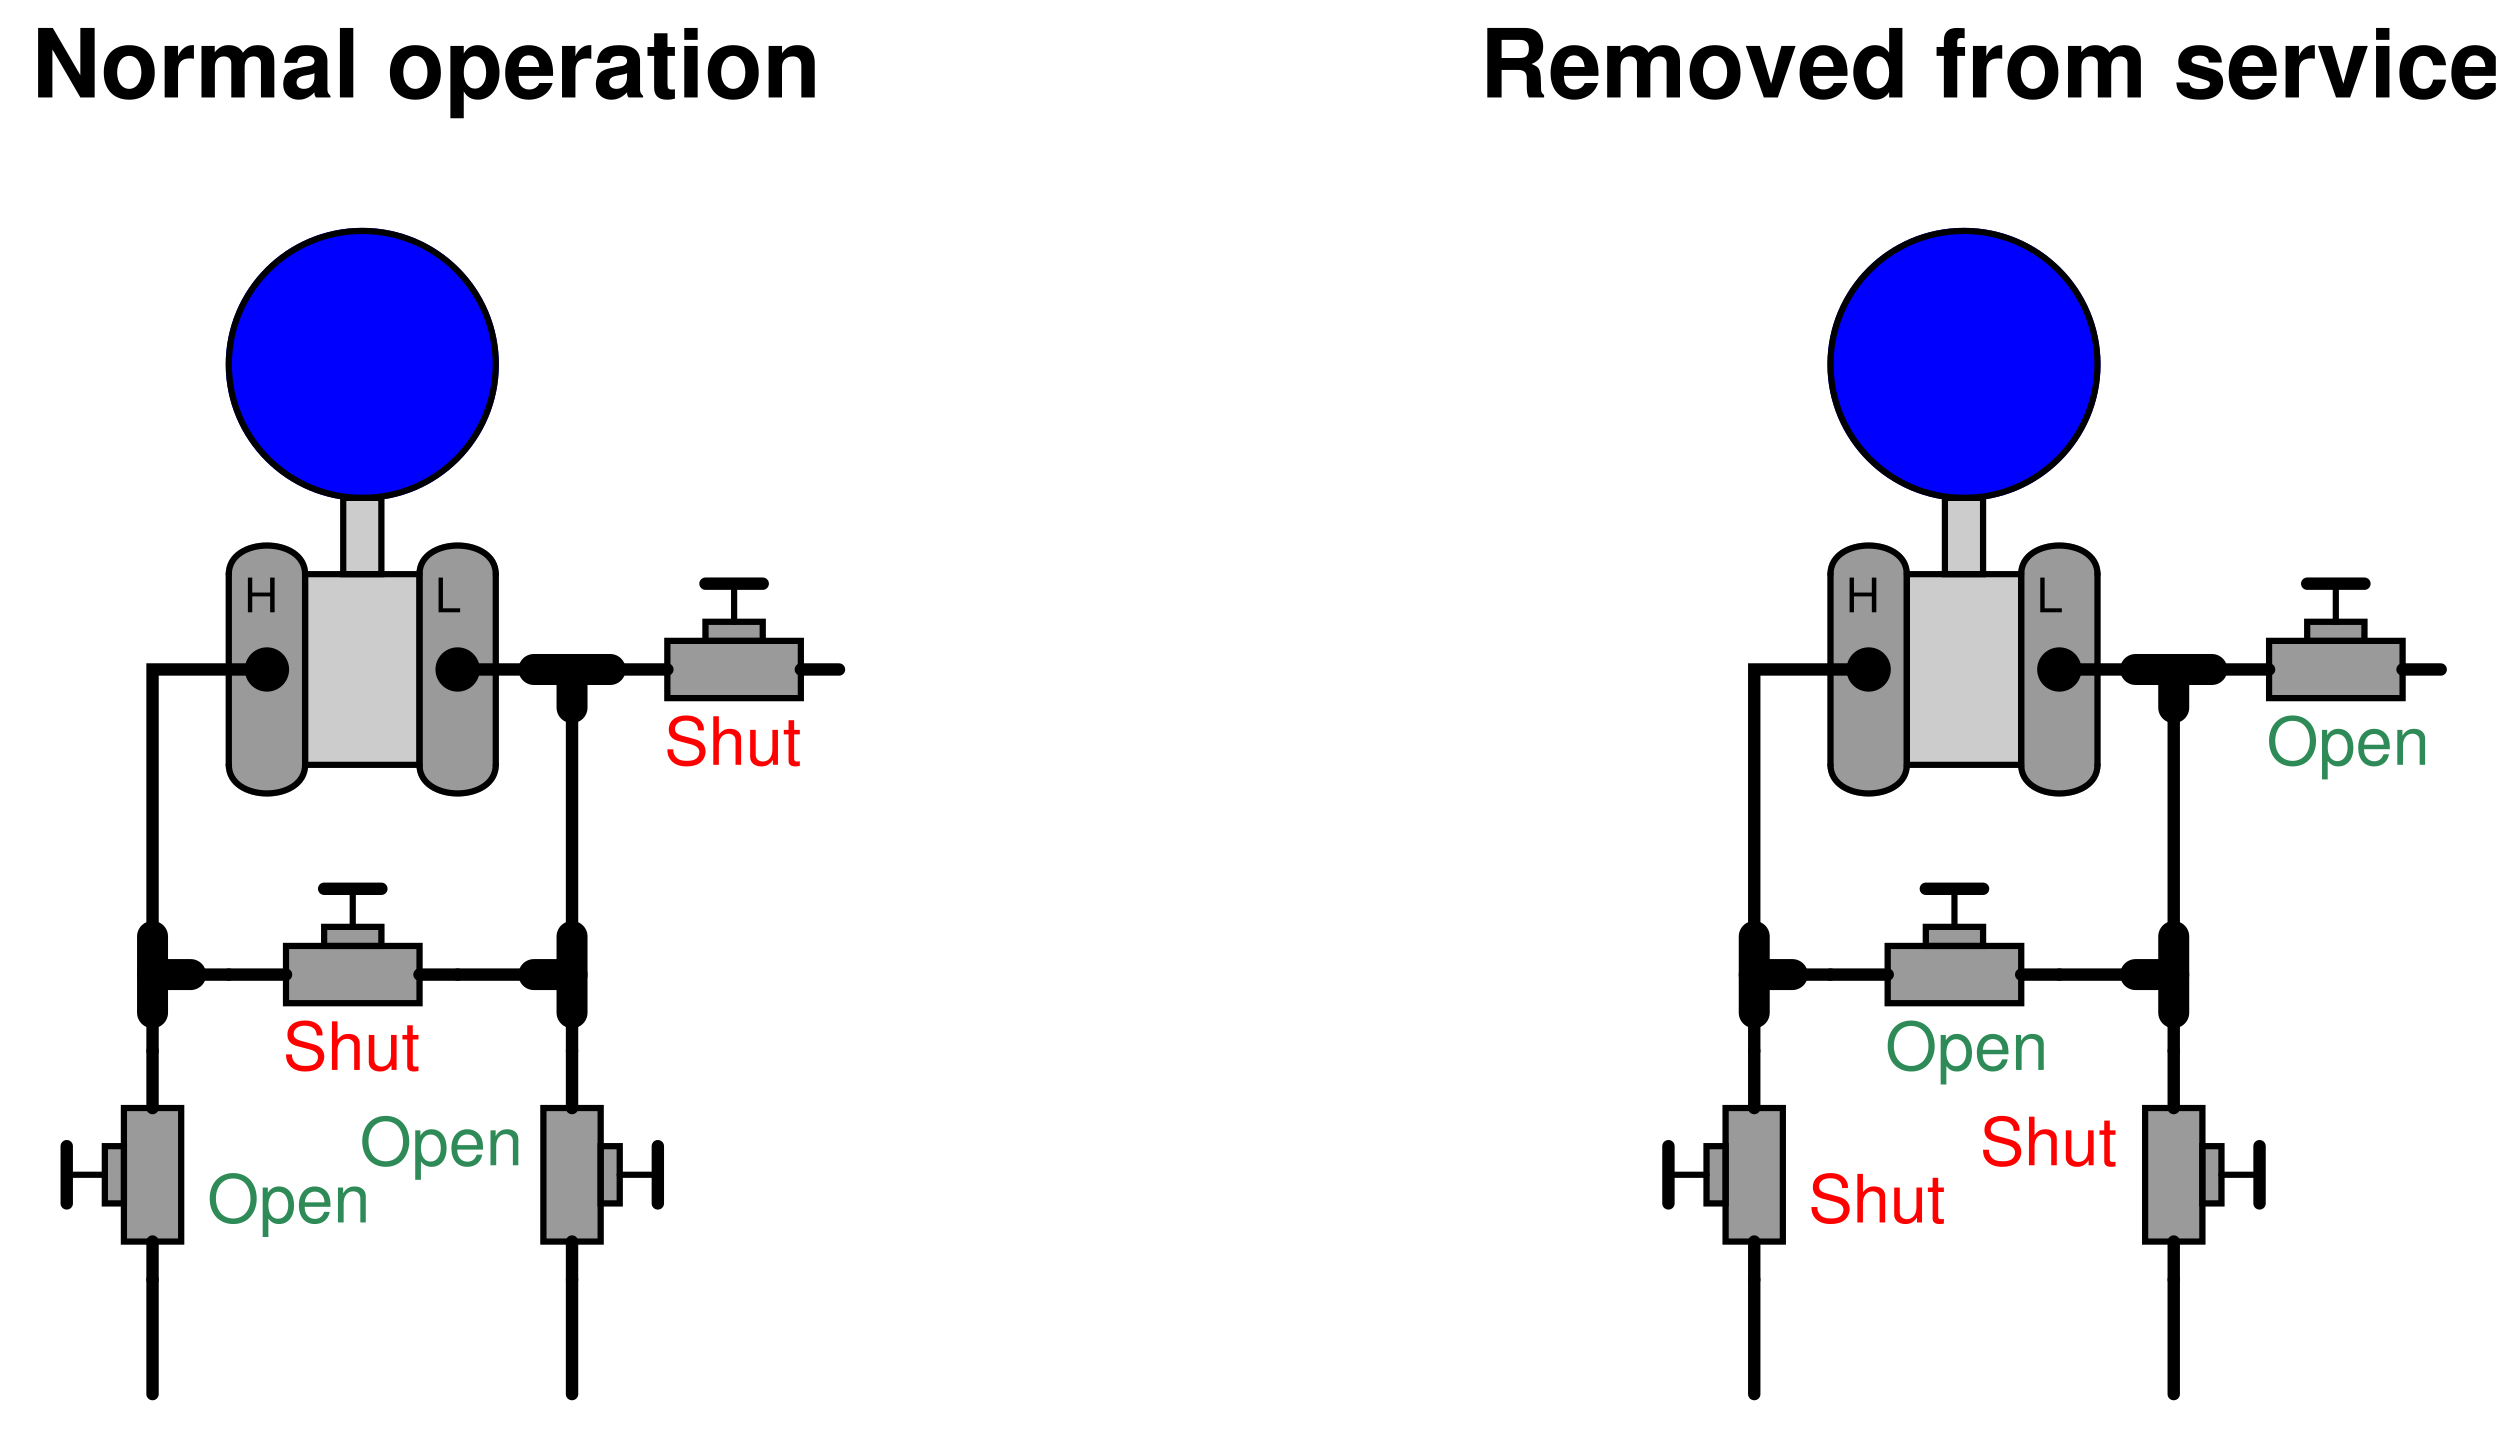 <?xml version="1.0" encoding="UTF-8"?>
<svg xmlns="http://www.w3.org/2000/svg" xmlns:xlink="http://www.w3.org/1999/xlink" viewBox="0 0 294.999 169" version="1.2">
<defs>
<g>
<symbol overflow="visible" id="glyph0-0">
<path style="stroke:none;" d=""/>
</symbol>
<symbol overflow="visible" id="glyph0-1">
<path style="stroke:none;" d="M 3.094 -1.875 L 3.094 0 L 3.625 0 L 3.625 -4.094 L 3.094 -4.094 L 3.094 -2.328 L 0.984 -2.328 L 0.984 -4.094 L 0.469 -4.094 L 0.469 0 L 0.984 0 L 0.984 -1.875 Z M 3.094 -1.875 "/>
</symbol>
<symbol overflow="visible" id="glyph0-2">
<path style="stroke:none;" d="M 0.969 -4.094 L 0.453 -4.094 L 0.453 0 L 3 0 L 3 -0.469 L 0.969 -0.469 Z M 0.969 -4.094 "/>
</symbol>
<symbol overflow="visible" id="glyph1-0">
<path style="stroke:none;" d=""/>
</symbol>
<symbol overflow="visible" id="glyph1-1">
<path style="stroke:none;" d="M 5.75 0 L 7.438 0 L 7.438 -8.203 L 5.75 -8.203 L 5.75 -2.625 L 2.5 -8.203 L 0.766 -8.203 L 0.766 0 L 2.453 0 L 2.453 -5.672 Z M 5.75 0 "/>
</symbol>
<symbol overflow="visible" id="glyph1-2">
<path style="stroke:none;" d="M 3.391 -6.172 C 1.531 -6.172 0.391 -4.953 0.391 -2.953 C 0.391 -0.953 1.531 0.266 3.391 0.266 C 5.25 0.266 6.406 -0.953 6.406 -2.906 C 6.406 -4.969 5.281 -6.172 3.391 -6.172 Z M 3.391 -4.906 C 4.266 -4.906 4.828 -4.125 4.828 -2.938 C 4.828 -1.797 4.234 -1.016 3.391 -1.016 C 2.547 -1.016 1.969 -1.781 1.969 -2.953 C 1.969 -4.125 2.547 -4.906 3.391 -4.906 Z M 3.391 -4.906 "/>
</symbol>
<symbol overflow="visible" id="glyph1-3">
<path style="stroke:none;" d="M 0.703 -6.078 L 0.703 0 L 2.281 0 L 2.281 -3.234 C 2.281 -4.156 2.75 -4.609 3.672 -4.609 C 3.844 -4.609 3.953 -4.594 4.156 -4.562 L 4.156 -6.172 C 4.078 -6.172 4.031 -6.172 3.969 -6.172 C 3.25 -6.172 2.625 -5.703 2.281 -4.875 L 2.281 -6.078 Z M 0.703 -6.078 "/>
</symbol>
<symbol overflow="visible" id="glyph1-4">
<path style="stroke:none;" d="M 0.672 -6.078 L 0.672 0 L 2.25 0 L 2.25 -3.641 C 2.25 -4.406 2.656 -4.844 3.328 -4.844 C 3.859 -4.844 4.188 -4.531 4.188 -4.047 L 4.188 0 L 5.766 0 L 5.766 -3.641 C 5.766 -4.391 6.172 -4.844 6.844 -4.844 C 7.375 -4.844 7.688 -4.531 7.688 -4.047 L 7.688 0 L 9.266 0 L 9.266 -4.297 C 9.266 -5.484 8.547 -6.172 7.328 -6.172 C 6.562 -6.172 6.031 -5.906 5.562 -5.281 C 5.266 -5.844 4.656 -6.172 3.906 -6.172 C 3.203 -6.172 2.75 -5.953 2.234 -5.328 L 2.234 -6.078 Z M 0.672 -6.078 "/>
</symbol>
<symbol overflow="visible" id="glyph1-5">
<path style="stroke:none;" d="M 5.891 -0.188 C 5.625 -0.453 5.531 -0.625 5.531 -0.938 L 5.531 -4.312 C 5.531 -5.547 4.688 -6.172 3.047 -6.172 C 1.406 -6.172 0.547 -5.484 0.453 -4.078 L 1.969 -4.078 C 2.047 -4.703 2.312 -4.906 3.078 -4.906 C 3.688 -4.906 4 -4.703 4 -4.297 C 4 -4.094 3.891 -3.922 3.719 -3.828 C 3.516 -3.719 3.516 -3.719 2.734 -3.594 L 2.109 -3.469 C 0.906 -3.281 0.312 -2.656 0.312 -1.562 C 0.312 -0.469 1.047 0.266 2.156 0.266 C 2.828 0.266 3.438 -0.016 4 -0.609 C 4 -0.297 4.031 -0.188 4.188 0 L 5.891 0 Z M 4 -2.438 C 4 -1.531 3.547 -1.016 2.75 -1.016 C 2.219 -1.016 1.891 -1.297 1.891 -1.75 C 1.891 -2.219 2.141 -2.438 2.797 -2.578 L 3.328 -2.672 C 3.75 -2.75 3.812 -2.781 4 -2.875 Z M 4 -2.438 "/>
</symbol>
<symbol overflow="visible" id="glyph1-6">
<path style="stroke:none;" d="M 2.328 -8.203 L 0.75 -8.203 L 0.75 0 L 2.328 0 Z M 2.328 -8.203 "/>
</symbol>
<symbol overflow="visible" id="glyph1-7">
<path style="stroke:none;" d=""/>
</symbol>
<symbol overflow="visible" id="glyph1-8">
<path style="stroke:none;" d="M 2.234 -6.078 L 0.656 -6.078 L 0.656 2.453 L 2.234 2.453 L 2.234 -0.719 C 2.609 -0.047 3.156 0.266 3.922 0.266 C 5.375 0.266 6.453 -1.109 6.453 -2.953 C 6.453 -3.797 6.203 -4.656 5.812 -5.219 C 5.406 -5.797 4.641 -6.172 3.922 -6.172 C 3.156 -6.172 2.609 -5.844 2.234 -5.172 Z M 3.562 -4.859 C 4.359 -4.859 4.875 -4.094 4.875 -2.922 C 4.875 -1.812 4.344 -1.047 3.562 -1.047 C 2.75 -1.047 2.234 -1.812 2.234 -2.953 C 2.234 -4.094 2.75 -4.859 3.562 -4.859 Z M 3.562 -4.859 "/>
</symbol>
<symbol overflow="visible" id="glyph1-9">
<path style="stroke:none;" d="M 5.891 -2.547 C 5.906 -2.672 5.906 -2.734 5.906 -2.812 C 5.906 -3.422 5.812 -3.984 5.672 -4.406 C 5.266 -5.516 4.281 -6.172 3.062 -6.172 C 1.312 -6.172 0.25 -4.922 0.25 -2.875 C 0.25 -0.938 1.312 0.266 3.031 0.266 C 4.391 0.266 5.484 -0.5 5.844 -1.703 L 4.281 -1.703 C 4.094 -1.219 3.656 -0.938 3.078 -0.938 C 2.625 -0.938 2.266 -1.141 2.047 -1.469 C 1.906 -1.703 1.844 -1.969 1.828 -2.547 Z M 1.844 -3.594 C 1.953 -4.516 2.344 -4.969 3.031 -4.969 C 3.75 -4.969 4.188 -4.484 4.266 -3.594 Z M 1.844 -3.594 "/>
</symbol>
<symbol overflow="visible" id="glyph1-10">
<path style="stroke:none;" d="M 3.391 -5.953 L 2.516 -5.953 L 2.516 -7.578 L 0.938 -7.578 L 0.938 -5.953 L 0.156 -5.953 L 0.156 -4.906 L 0.938 -4.906 L 0.938 -1.172 C 0.938 -0.219 1.438 0.266 2.469 0.266 C 2.828 0.266 3.094 0.219 3.391 0.141 L 3.391 -0.969 C 3.234 -0.938 3.156 -0.938 3.031 -0.938 C 2.609 -0.938 2.516 -1.062 2.516 -1.594 L 2.516 -4.906 L 3.391 -4.906 Z M 3.391 -5.953 "/>
</symbol>
<symbol overflow="visible" id="glyph1-11">
<path style="stroke:none;" d="M 2.328 -6.078 L 0.75 -6.078 L 0.75 0 L 2.328 0 Z M 2.328 -8.203 L 0.75 -8.203 L 0.75 -6.797 L 2.328 -6.797 Z M 2.328 -8.203 "/>
</symbol>
<symbol overflow="visible" id="glyph1-12">
<path style="stroke:none;" d="M 0.703 -6.078 L 0.703 0 L 2.281 0 L 2.281 -3.641 C 2.281 -4.359 2.781 -4.844 3.562 -4.844 C 4.234 -4.844 4.562 -4.469 4.562 -3.75 L 4.562 0 L 6.141 0 L 6.141 -4.078 C 6.141 -5.422 5.406 -6.172 4.109 -6.172 C 3.281 -6.172 2.734 -5.891 2.281 -5.203 L 2.281 -6.078 Z M 0.703 -6.078 "/>
</symbol>
<symbol overflow="visible" id="glyph1-13">
<path style="stroke:none;" d="M 2.594 -3.25 L 4.516 -3.25 C 5.25 -3.25 5.562 -2.953 5.562 -2.281 L 5.562 -1.953 C 5.562 -1.734 5.562 -1.531 5.562 -1.406 C 5.562 -0.625 5.609 -0.391 5.812 0 L 7.609 0 L 7.609 -0.297 C 7.359 -0.453 7.25 -0.625 7.25 -0.984 C 7.219 -3.391 7.172 -3.516 6.125 -3.953 C 7.047 -4.312 7.5 -4.984 7.5 -5.984 C 7.5 -6.641 7.281 -7.234 6.891 -7.641 C 6.516 -8.016 6 -8.203 5.297 -8.203 L 0.906 -8.203 L 0.906 0 L 2.594 0 Z M 2.594 -4.656 L 2.594 -6.797 L 4.625 -6.797 C 5.109 -6.797 5.297 -6.75 5.516 -6.578 C 5.719 -6.406 5.812 -6.125 5.812 -5.75 C 5.812 -5.359 5.719 -5.047 5.516 -4.875 C 5.328 -4.719 5.109 -4.656 4.625 -4.656 Z M 2.594 -4.656 "/>
</symbol>
<symbol overflow="visible" id="glyph1-14">
<path style="stroke:none;" d="M 3.938 0 L 6.031 -6.078 L 4.359 -6.078 L 3.141 -1.625 L 1.828 -6.078 L 0.156 -6.078 L 2.281 0 Z M 3.938 0 "/>
</symbol>
<symbol overflow="visible" id="glyph1-15">
<path style="stroke:none;" d="M 4.562 0 L 6.125 0 L 6.125 -8.203 L 4.562 -8.203 L 4.562 -5.281 C 4.156 -5.891 3.641 -6.172 2.875 -6.172 C 1.422 -6.172 0.328 -4.781 0.328 -2.953 C 0.328 -2.125 0.578 -1.297 0.984 -0.703 C 1.391 -0.109 2.141 0.266 2.875 0.266 C 3.641 0.266 4.156 -0.016 4.562 -0.625 Z M 3.234 -4.859 C 4.031 -4.859 4.562 -4.094 4.562 -2.922 C 4.562 -1.828 4.016 -1.062 3.234 -1.062 C 2.438 -1.062 1.906 -1.828 1.906 -2.953 C 1.906 -4.078 2.438 -4.859 3.234 -4.859 Z M 3.234 -4.859 "/>
</symbol>
<symbol overflow="visible" id="glyph1-16">
<path style="stroke:none;" d="M 3.516 -5.953 L 2.594 -5.953 L 2.594 -6.547 C 2.594 -6.859 2.719 -7.016 3.016 -7.016 C 3.156 -7.016 3.312 -7.016 3.469 -6.984 L 3.469 -8.172 C 3.125 -8.188 2.797 -8.203 2.562 -8.203 C 1.516 -8.203 1.016 -7.703 1.016 -6.688 L 1.016 -5.953 L 0.156 -5.953 L 0.156 -4.906 L 1.016 -4.906 L 1.016 0 L 2.594 0 L 2.594 -4.906 L 3.516 -4.906 Z M 3.516 -5.953 "/>
</symbol>
<symbol overflow="visible" id="glyph1-17">
<path style="stroke:none;" d="M 5.688 -4.125 C 5.656 -5.406 4.672 -6.172 3.031 -6.172 C 1.5 -6.172 0.547 -5.406 0.547 -4.156 C 0.547 -3.75 0.656 -3.391 0.875 -3.156 C 1.094 -2.953 1.281 -2.844 1.875 -2.656 L 3.75 -2.062 C 4.141 -1.953 4.281 -1.828 4.281 -1.578 C 4.281 -1.203 3.844 -0.984 3.109 -0.984 C 2.688 -0.984 2.375 -1.047 2.172 -1.188 C 2 -1.312 1.938 -1.438 1.875 -1.766 L 0.328 -1.766 C 0.375 -0.422 1.344 0.266 3.188 0.266 C 4.031 0.266 4.688 0.078 5.125 -0.281 C 5.578 -0.641 5.844 -1.203 5.844 -1.797 C 5.844 -2.594 5.453 -3.094 4.656 -3.328 L 2.672 -3.906 C 2.234 -4.031 2.109 -4.125 2.109 -4.375 C 2.109 -4.719 2.469 -4.938 3.031 -4.938 C 3.781 -4.938 4.156 -4.672 4.156 -4.125 Z M 5.688 -4.125 "/>
</symbol>
<symbol overflow="visible" id="glyph1-18">
<path style="stroke:none;" d="M 5.875 -3.797 C 5.766 -5.281 4.781 -6.172 3.25 -6.172 C 1.422 -6.172 0.375 -4.984 0.375 -2.906 C 0.375 -0.906 1.422 0.266 3.234 0.266 C 4.703 0.266 5.719 -0.656 5.875 -2.109 L 4.359 -2.109 C 4.172 -1.312 3.859 -1.016 3.234 -1.016 C 2.438 -1.016 1.953 -1.719 1.953 -2.906 C 1.953 -3.5 2.062 -4.031 2.266 -4.391 C 2.438 -4.719 2.797 -4.906 3.234 -4.906 C 3.875 -4.906 4.188 -4.594 4.359 -3.797 Z M 5.875 -3.797 "/>
</symbol>
<symbol overflow="visible" id="glyph2-0">
<path style="stroke:none;" d=""/>
</symbol>
<symbol overflow="visible" id="glyph2-1">
<path style="stroke:none;" d="M 3.062 -5.828 C 1.422 -5.828 0.297 -4.625 0.297 -2.828 C 0.297 -1.031 1.406 0.188 3.078 0.188 C 3.766 0.188 4.391 -0.031 4.844 -0.422 C 5.469 -0.953 5.844 -1.844 5.844 -2.781 C 5.844 -4.625 4.75 -5.828 3.062 -5.828 Z M 3.062 -5.188 C 4.312 -5.188 5.109 -4.25 5.109 -2.797 C 5.109 -1.406 4.281 -0.469 3.078 -0.469 C 1.844 -0.469 1.031 -1.406 1.031 -2.828 C 1.031 -4.25 1.844 -5.188 3.062 -5.188 Z M 3.062 -5.188 "/>
</symbol>
<symbol overflow="visible" id="glyph2-2">
<path style="stroke:none;" d="M 0.422 1.719 L 1.094 1.719 L 1.094 -0.438 C 1.438 -0.016 1.812 0.188 2.359 0.188 C 3.422 0.188 4.125 -0.672 4.125 -2 C 4.125 -3.375 3.438 -4.25 2.344 -4.25 C 1.781 -4.25 1.344 -4 1.031 -3.5 L 1.031 -4.125 L 0.422 -4.125 Z M 2.234 -3.625 C 2.969 -3.625 3.438 -3 3.438 -2.016 C 3.438 -1.078 2.953 -0.438 2.234 -0.438 C 1.531 -0.438 1.094 -1.062 1.094 -2.031 C 1.094 -3 1.531 -3.625 2.234 -3.625 Z M 2.234 -3.625 "/>
</symbol>
<symbol overflow="visible" id="glyph2-3">
<path style="stroke:none;" d="M 4.047 -1.844 C 4.047 -2.469 4 -2.844 3.875 -3.156 C 3.609 -3.828 2.984 -4.25 2.203 -4.25 C 1.062 -4.25 0.312 -3.375 0.312 -2.016 C 0.312 -0.641 1.031 0.188 2.188 0.188 C 3.141 0.188 3.781 -0.359 3.953 -1.25 L 3.297 -1.25 C 3.109 -0.703 2.734 -0.422 2.219 -0.422 C 1.797 -0.422 1.438 -0.609 1.219 -0.953 C 1.062 -1.203 1.016 -1.438 1 -1.844 Z M 1.016 -2.375 C 1.078 -3.141 1.531 -3.641 2.203 -3.641 C 2.859 -3.641 3.328 -3.125 3.328 -2.375 Z M 1.016 -2.375 "/>
</symbol>
<symbol overflow="visible" id="glyph2-4">
<path style="stroke:none;" d="M 0.547 -4.125 L 0.547 0 L 1.219 0 L 1.219 -2.281 C 1.219 -3.125 1.656 -3.672 2.328 -3.672 C 2.844 -3.672 3.188 -3.359 3.188 -2.859 L 3.188 0 L 3.828 0 L 3.828 -3.125 C 3.828 -3.797 3.328 -4.25 2.531 -4.25 C 1.906 -4.25 1.516 -4.016 1.156 -3.438 L 1.156 -4.125 Z M 0.547 -4.125 "/>
</symbol>
<symbol overflow="visible" id="glyph2-5">
<path style="stroke:none;" d="M 4.688 -4.062 C 4.688 -4.453 4.672 -4.562 4.547 -4.828 C 4.234 -5.484 3.562 -5.828 2.594 -5.828 C 1.328 -5.828 0.547 -5.188 0.547 -4.156 C 0.547 -3.453 0.922 -3.016 1.672 -2.812 L 3.109 -2.438 C 3.828 -2.25 4.156 -1.953 4.156 -1.5 C 4.156 -1.203 4 -0.875 3.75 -0.703 C 3.516 -0.547 3.156 -0.469 2.688 -0.469 C 2.062 -0.469 1.641 -0.609 1.375 -0.938 C 1.156 -1.203 1.062 -1.469 1.078 -1.828 L 0.375 -1.828 C 0.391 -1.297 0.484 -0.953 0.719 -0.641 C 1.109 -0.094 1.766 0.188 2.641 0.188 C 3.328 0.188 3.891 0.031 4.266 -0.266 C 4.641 -0.562 4.891 -1.078 4.891 -1.578 C 4.891 -2.281 4.453 -2.797 3.672 -3.016 L 2.234 -3.406 C 1.531 -3.594 1.281 -3.812 1.281 -4.25 C 1.281 -4.828 1.797 -5.219 2.562 -5.219 C 3.484 -5.219 4 -4.812 4 -4.062 Z M 4.688 -4.062 "/>
</symbol>
<symbol overflow="visible" id="glyph2-6">
<path style="stroke:none;" d="M 0.547 -5.734 L 0.547 0 L 1.203 0 L 1.203 -2.281 C 1.203 -3.125 1.641 -3.672 2.328 -3.672 C 2.547 -3.672 2.75 -3.609 2.906 -3.484 C 3.094 -3.344 3.172 -3.156 3.172 -2.859 L 3.172 0 L 3.828 0 L 3.828 -3.125 C 3.828 -3.812 3.328 -4.25 2.531 -4.25 C 1.938 -4.25 1.594 -4.062 1.203 -3.562 L 1.203 -5.734 Z M 0.547 -5.734 "/>
</symbol>
<symbol overflow="visible" id="glyph2-7">
<path style="stroke:none;" d="M 3.797 0 L 3.797 -4.125 L 3.141 -4.125 L 3.141 -1.781 C 3.141 -0.938 2.703 -0.391 2.016 -0.391 C 1.5 -0.391 1.172 -0.703 1.172 -1.203 L 1.172 -4.125 L 0.516 -4.125 L 0.516 -0.938 C 0.516 -0.266 1.031 0.188 1.828 0.188 C 2.438 0.188 2.812 -0.031 3.203 -0.578 L 3.203 0 Z M 3.797 0 "/>
</symbol>
<symbol overflow="visible" id="glyph2-8">
<path style="stroke:none;" d="M 2 -4.125 L 1.328 -4.125 L 1.328 -5.266 L 0.672 -5.266 L 0.672 -4.125 L 0.109 -4.125 L 0.109 -3.594 L 0.672 -3.594 L 0.672 -0.469 C 0.672 -0.047 0.953 0.188 1.469 0.188 C 1.641 0.188 1.781 0.172 2 0.125 L 2 -0.422 C 1.906 -0.406 1.812 -0.391 1.688 -0.391 C 1.406 -0.391 1.328 -0.469 1.328 -0.766 L 1.328 -3.594 L 2 -3.594 Z M 2 -4.125 "/>
</symbol>
</g>
<clipPath id="clip1">
  <path d="M 175 3 L 294.5 3 L 294.5 12 L 175 12 Z M 175 3 "/>
</clipPath>
</defs>
<g id="surface1">
<path style="fill-rule:evenodd;fill:rgb(60.352%,60.352%,60.352%);fill-opacity:1;stroke-width:7.312;stroke-linecap:round;stroke-linejoin:miter;stroke:rgb(60.352%,60.352%,60.352%);stroke-opacity:1;stroke-miterlimit:6;" d="M 265 1007.5 C 265 1052.5 355 1052.5 355 1007.5 " transform="matrix(0.1,0,0,-0.1,0.5,168.5)"/>
<path style="fill-rule:evenodd;fill:rgb(60.352%,60.352%,60.352%);fill-opacity:1;stroke-width:7.312;stroke-linecap:round;stroke-linejoin:miter;stroke:rgb(60.352%,60.352%,60.352%);stroke-opacity:1;stroke-miterlimit:6;" d="M 265 782.5 C 265 737.5 355 737.5 355 782.5 " transform="matrix(0.1,0,0,-0.1,0.5,168.5)"/>
<path style="fill-rule:evenodd;fill:rgb(80.077%,80.077%,80.077%);fill-opacity:1;stroke-width:7.312;stroke-linecap:round;stroke-linejoin:miter;stroke:rgb(80.077%,80.077%,80.077%);stroke-opacity:1;stroke-miterlimit:6;" d="M 400 1007.5 L 445 1007.5 L 445 1097.5 L 400 1097.5 Z M 400 1007.5 " transform="matrix(0.1,0,0,-0.1,0.5,168.5)"/>
<path style="fill-rule:evenodd;fill:rgb(0%,0%,100%);fill-opacity:1;stroke-width:7.312;stroke-linecap:round;stroke-linejoin:miter;stroke:rgb(0%,0%,100%);stroke-opacity:1;stroke-miterlimit:6;" d="M 580 1255 C 580 1341.992 509.492 1412.5 422.5 1412.5 C 335.508 1412.5 265 1341.992 265 1255 C 265 1168.008 335.508 1097.5 422.5 1097.5 C 509.492 1097.5 580 1168.008 580 1255 " transform="matrix(0.1,0,0,-0.1,0.5,168.5)"/>
<path style="fill-rule:evenodd;fill:rgb(60.352%,60.352%,60.352%);fill-opacity:1;stroke-width:7.312;stroke-linecap:round;stroke-linejoin:miter;stroke:rgb(60.352%,60.352%,60.352%);stroke-opacity:1;stroke-miterlimit:6;" d="M 265 782.5 L 355 782.5 L 355 1007.5 L 265 1007.5 Z M 265 782.5 " transform="matrix(0.1,0,0,-0.1,0.5,168.5)"/>
<path style="fill-rule:evenodd;fill:rgb(0%,0%,0%);fill-opacity:1;stroke-width:7.312;stroke-linecap:round;stroke-linejoin:miter;stroke:rgb(0%,0%,0%);stroke-opacity:1;stroke-miterlimit:6;" d="M 332.5 895 C 332.5 907.422 322.422 917.5 310 917.5 C 297.578 917.5 287.5 907.422 287.5 895 C 287.5 882.578 297.578 872.5 310 872.5 C 322.422 872.5 332.5 882.578 332.5 895 " transform="matrix(0.1,0,0,-0.1,0.5,168.5)"/>
<path style="fill-rule:evenodd;fill:rgb(60.352%,60.352%,60.352%);fill-opacity:1;stroke-width:7.312;stroke-linecap:round;stroke-linejoin:miter;stroke:rgb(60.352%,60.352%,60.352%);stroke-opacity:1;stroke-miterlimit:6;" d="M 490 1007.5 C 490 1052.5 580 1052.5 580 1007.5 " transform="matrix(0.1,0,0,-0.1,0.5,168.5)"/>
<path style="fill-rule:evenodd;fill:rgb(60.352%,60.352%,60.352%);fill-opacity:1;stroke-width:7.312;stroke-linecap:round;stroke-linejoin:miter;stroke:rgb(60.352%,60.352%,60.352%);stroke-opacity:1;stroke-miterlimit:6;" d="M 490 782.5 C 490 737.5 580 737.5 580 782.5 " transform="matrix(0.1,0,0,-0.1,0.5,168.5)"/>
<path style="fill-rule:evenodd;fill:rgb(60.352%,60.352%,60.352%);fill-opacity:1;stroke-width:7.312;stroke-linecap:round;stroke-linejoin:miter;stroke:rgb(60.352%,60.352%,60.352%);stroke-opacity:1;stroke-miterlimit:6;" d="M 490 782.5 L 580 782.5 L 580 1007.5 L 490 1007.5 Z M 490 782.5 " transform="matrix(0.1,0,0,-0.1,0.5,168.5)"/>
<path style="fill-rule:evenodd;fill:rgb(0%,0%,0%);fill-opacity:1;stroke-width:7.312;stroke-linecap:round;stroke-linejoin:miter;stroke:rgb(0%,0%,0%);stroke-opacity:1;stroke-miterlimit:6;" d="M 557.5 895 C 557.5 907.422 547.422 917.5 535 917.5 C 522.578 917.5 512.5 907.422 512.5 895 C 512.5 882.578 522.578 872.5 535 872.5 C 547.422 872.5 557.5 882.578 557.5 895 " transform="matrix(0.1,0,0,-0.1,0.5,168.5)"/>
<path style="fill-rule:evenodd;fill:rgb(80.077%,80.077%,80.077%);fill-opacity:1;stroke-width:7.312;stroke-linecap:round;stroke-linejoin:miter;stroke:rgb(80.077%,80.077%,80.077%);stroke-opacity:1;stroke-miterlimit:6;" d="M 355 782.5 L 490 782.5 L 490 1007.5 L 355 1007.5 Z M 355 782.5 " transform="matrix(0.1,0,0,-0.1,0.5,168.5)"/>
<path style="fill:none;stroke-width:7.312;stroke-linecap:round;stroke-linejoin:miter;stroke:rgb(0%,0%,0%);stroke-opacity:1;stroke-miterlimit:6;" d="M 265 1007.5 L 265 782.5 " transform="matrix(0.1,0,0,-0.1,0.5,168.5)"/>
<path style="fill:none;stroke-width:7.312;stroke-linecap:round;stroke-linejoin:miter;stroke:rgb(0%,0%,0%);stroke-opacity:1;stroke-miterlimit:6;" d="M 355 782.5 L 355 1007.5 " transform="matrix(0.1,0,0,-0.1,0.5,168.5)"/>
<path style="fill:none;stroke-width:7.312;stroke-linecap:round;stroke-linejoin:miter;stroke:rgb(0%,0%,0%);stroke-opacity:1;stroke-miterlimit:6;" d="M 265 1007.5 C 265 1052.5 355 1052.5 355 1007.5 " transform="matrix(0.1,0,0,-0.1,0.5,168.5)"/>
<path style="fill:none;stroke-width:7.312;stroke-linecap:round;stroke-linejoin:miter;stroke:rgb(0%,0%,0%);stroke-opacity:1;stroke-miterlimit:6;" d="M 265 782.5 C 265 737.5 355 737.5 355 782.5 " transform="matrix(0.1,0,0,-0.1,0.5,168.5)"/>
<path style="fill:none;stroke-width:7.312;stroke-linecap:round;stroke-linejoin:miter;stroke:rgb(0%,0%,0%);stroke-opacity:1;stroke-miterlimit:6;" d="M 490 782.5 C 490 737.5 580 737.5 580 782.5 " transform="matrix(0.1,0,0,-0.1,0.5,168.5)"/>
<path style="fill:none;stroke-width:7.312;stroke-linecap:round;stroke-linejoin:miter;stroke:rgb(0%,0%,0%);stroke-opacity:1;stroke-miterlimit:6;" d="M 490 1007.5 C 490 1052.5 580 1052.5 580 1007.5 " transform="matrix(0.1,0,0,-0.1,0.5,168.5)"/>
<path style="fill:none;stroke-width:7.312;stroke-linecap:round;stroke-linejoin:miter;stroke:rgb(0%,0%,0%);stroke-opacity:1;stroke-miterlimit:6;" d="M 490 782.5 L 490 1007.5 " transform="matrix(0.1,0,0,-0.1,0.5,168.5)"/>
<path style="fill:none;stroke-width:7.312;stroke-linecap:round;stroke-linejoin:miter;stroke:rgb(0%,0%,0%);stroke-opacity:1;stroke-miterlimit:6;" d="M 580 782.5 L 580 1007.5 " transform="matrix(0.1,0,0,-0.1,0.5,168.5)"/>
<path style="fill:none;stroke-width:7.312;stroke-linecap:round;stroke-linejoin:miter;stroke:rgb(0%,0%,0%);stroke-opacity:1;stroke-miterlimit:6;" d="M 355 782.5 L 490 782.5 L 490 1007.5 L 355 1007.5 Z M 355 782.5 " transform="matrix(0.1,0,0,-0.1,0.5,168.5)"/>
<g style="fill:rgb(0%,0%,0%);fill-opacity:1;">
  <use xlink:href="#glyph0-1" x="28.781" y="72.25"/>
</g>
<g style="fill:rgb(0%,0%,0%);fill-opacity:1;">
  <use xlink:href="#glyph0-2" x="51.297" y="72.25"/>
</g>
<path style="fill:none;stroke-width:7.312;stroke-linecap:round;stroke-linejoin:miter;stroke:rgb(0%,0%,0%);stroke-opacity:1;stroke-miterlimit:6;" d="M 400 1007.5 L 445 1007.5 L 445 1097.5 L 400 1097.5 Z M 400 1007.5 " transform="matrix(0.1,0,0,-0.1,0.5,168.5)"/>
<path style="fill:none;stroke-width:7.312;stroke-linecap:round;stroke-linejoin:miter;stroke:rgb(0%,0%,0%);stroke-opacity:1;stroke-miterlimit:6;" d="M 580 1255 C 580 1341.992 509.492 1412.5 422.5 1412.5 C 335.508 1412.5 265 1341.992 265 1255 C 265 1168.008 335.508 1097.5 422.5 1097.5 C 509.492 1097.5 580 1168.008 580 1255 " transform="matrix(0.1,0,0,-0.1,0.5,168.5)"/>
<path style="fill-rule:evenodd;fill:rgb(60.352%,60.352%,60.352%);fill-opacity:1;stroke-width:7.312;stroke-linecap:round;stroke-linejoin:miter;stroke:rgb(60.352%,60.352%,60.352%);stroke-opacity:1;stroke-miterlimit:6;" d="M 141.25 220 L 208.75 220 L 208.75 377.5 L 141.25 377.5 Z M 141.25 220 " transform="matrix(0.1,0,0,-0.1,0.5,168.5)"/>
<path style="fill-rule:evenodd;fill:rgb(60.352%,60.352%,60.352%);fill-opacity:1;stroke-width:7.312;stroke-linecap:round;stroke-linejoin:miter;stroke:rgb(60.352%,60.352%,60.352%);stroke-opacity:1;stroke-miterlimit:6;" d="M 118.75 265 L 141.25 265 L 141.25 332.5 L 118.75 332.5 Z M 118.75 265 " transform="matrix(0.1,0,0,-0.1,0.5,168.5)"/>
<path style="fill:none;stroke-width:14.625;stroke-linecap:round;stroke-linejoin:miter;stroke:rgb(0%,0%,0%);stroke-opacity:1;stroke-miterlimit:6;" d="M 73.75 265 L 73.75 332.5 " transform="matrix(0.1,0,0,-0.1,0.5,168.5)"/>
<path style="fill:none;stroke-width:7.312;stroke-linecap:round;stroke-linejoin:miter;stroke:rgb(0%,0%,0%);stroke-opacity:1;stroke-miterlimit:6;" d="M 118.75 298.75 L 73.75 298.75 " transform="matrix(0.1,0,0,-0.1,0.5,168.5)"/>
<path style="fill:none;stroke-width:7.312;stroke-linecap:round;stroke-linejoin:miter;stroke:rgb(0%,0%,0%);stroke-opacity:1;stroke-miterlimit:6;" d="M 118.75 265 L 141.25 265 L 141.25 332.5 L 118.75 332.5 Z M 118.75 265 " transform="matrix(0.1,0,0,-0.1,0.5,168.5)"/>
<path style="fill:none;stroke-width:7.312;stroke-linecap:round;stroke-linejoin:miter;stroke:rgb(0%,0%,0%);stroke-opacity:1;stroke-miterlimit:6;" d="M 141.25 220 L 208.75 220 L 208.75 377.5 L 141.25 377.5 Z M 141.25 220 " transform="matrix(0.1,0,0,-0.1,0.5,168.5)"/>
<path style="fill:none;stroke-width:14.625;stroke-linecap:round;stroke-linejoin:miter;stroke:rgb(0%,0%,0%);stroke-opacity:1;stroke-miterlimit:6;" d="M 175 445 L 175 377.5 " transform="matrix(0.1,0,0,-0.1,0.5,168.5)"/>
<path style="fill:none;stroke-width:14.625;stroke-linecap:round;stroke-linejoin:miter;stroke:rgb(0%,0%,0%);stroke-opacity:1;stroke-miterlimit:6;" d="M 175 175 L 175 220 " transform="matrix(0.1,0,0,-0.1,0.5,168.5)"/>
<path style="fill-rule:evenodd;fill:rgb(60.352%,60.352%,60.352%);fill-opacity:1;stroke-width:7.312;stroke-linecap:round;stroke-linejoin:miter;stroke:rgb(60.352%,60.352%,60.352%);stroke-opacity:1;stroke-miterlimit:6;" d="M 636.25 220 L 703.75 220 L 703.75 377.5 L 636.25 377.5 Z M 636.25 220 " transform="matrix(0.1,0,0,-0.1,0.5,168.5)"/>
<path style="fill-rule:evenodd;fill:rgb(60.352%,60.352%,60.352%);fill-opacity:1;stroke-width:7.312;stroke-linecap:round;stroke-linejoin:miter;stroke:rgb(60.352%,60.352%,60.352%);stroke-opacity:1;stroke-miterlimit:6;" d="M 703.75 265 L 726.25 265 L 726.25 332.5 L 703.75 332.5 Z M 703.75 265 " transform="matrix(0.1,0,0,-0.1,0.5,168.5)"/>
<path style="fill:none;stroke-width:14.625;stroke-linecap:round;stroke-linejoin:miter;stroke:rgb(0%,0%,0%);stroke-opacity:1;stroke-miterlimit:6;" d="M 771.25 265 L 771.25 332.5 " transform="matrix(0.1,0,0,-0.1,0.5,168.5)"/>
<path style="fill:none;stroke-width:7.312;stroke-linecap:round;stroke-linejoin:miter;stroke:rgb(0%,0%,0%);stroke-opacity:1;stroke-miterlimit:6;" d="M 726.25 298.75 L 771.25 298.75 " transform="matrix(0.1,0,0,-0.1,0.5,168.5)"/>
<path style="fill:none;stroke-width:7.312;stroke-linecap:round;stroke-linejoin:miter;stroke:rgb(0%,0%,0%);stroke-opacity:1;stroke-miterlimit:6;" d="M 703.75 265 L 726.25 265 L 726.25 332.5 L 703.75 332.5 Z M 703.75 265 " transform="matrix(0.1,0,0,-0.1,0.5,168.5)"/>
<path style="fill:none;stroke-width:7.312;stroke-linecap:round;stroke-linejoin:miter;stroke:rgb(0%,0%,0%);stroke-opacity:1;stroke-miterlimit:6;" d="M 636.25 220 L 703.75 220 L 703.75 377.5 L 636.25 377.5 Z M 636.25 220 " transform="matrix(0.1,0,0,-0.1,0.5,168.5)"/>
<path style="fill:none;stroke-width:14.625;stroke-linecap:round;stroke-linejoin:miter;stroke:rgb(0%,0%,0%);stroke-opacity:1;stroke-miterlimit:6;" d="M 670 445 L 670 377.5 " transform="matrix(0.1,0,0,-0.1,0.5,168.5)"/>
<path style="fill:none;stroke-width:14.625;stroke-linecap:round;stroke-linejoin:miter;stroke:rgb(0%,0%,0%);stroke-opacity:1;stroke-miterlimit:6;" d="M 670 175 L 670 220 " transform="matrix(0.1,0,0,-0.1,0.5,168.5)"/>
<path style="fill-rule:evenodd;fill:rgb(60.352%,60.352%,60.352%);fill-opacity:1;stroke-width:7.312;stroke-linecap:round;stroke-linejoin:miter;stroke:rgb(60.352%,60.352%,60.352%);stroke-opacity:1;stroke-miterlimit:6;" d="M 332.5 501.25 L 490 501.25 L 490 568.75 L 332.5 568.75 Z M 332.5 501.25 " transform="matrix(0.1,0,0,-0.1,0.5,168.5)"/>
<path style="fill-rule:evenodd;fill:rgb(60.352%,60.352%,60.352%);fill-opacity:1;stroke-width:7.312;stroke-linecap:round;stroke-linejoin:miter;stroke:rgb(60.352%,60.352%,60.352%);stroke-opacity:1;stroke-miterlimit:6;" d="M 377.5 568.75 L 445 568.75 L 445 591.25 L 377.5 591.25 Z M 377.5 568.75 " transform="matrix(0.1,0,0,-0.1,0.5,168.5)"/>
<path style="fill:none;stroke-width:14.625;stroke-linecap:round;stroke-linejoin:miter;stroke:rgb(0%,0%,0%);stroke-opacity:1;stroke-miterlimit:6;" d="M 445 636.25 L 377.5 636.25 " transform="matrix(0.1,0,0,-0.1,0.5,168.5)"/>
<path style="fill:none;stroke-width:7.312;stroke-linecap:round;stroke-linejoin:miter;stroke:rgb(0%,0%,0%);stroke-opacity:1;stroke-miterlimit:6;" d="M 411.25 591.25 L 411.25 636.25 " transform="matrix(0.1,0,0,-0.1,0.5,168.5)"/>
<path style="fill:none;stroke-width:7.312;stroke-linecap:round;stroke-linejoin:miter;stroke:rgb(0%,0%,0%);stroke-opacity:1;stroke-miterlimit:6;" d="M 377.5 568.75 L 445 568.75 L 445 591.25 L 377.5 591.25 Z M 377.5 568.75 " transform="matrix(0.1,0,0,-0.1,0.5,168.5)"/>
<path style="fill:none;stroke-width:7.312;stroke-linecap:round;stroke-linejoin:miter;stroke:rgb(0%,0%,0%);stroke-opacity:1;stroke-miterlimit:6;" d="M 332.5 501.25 L 490 501.25 L 490 568.75 L 332.5 568.75 Z M 332.5 501.25 " transform="matrix(0.1,0,0,-0.1,0.5,168.5)"/>
<path style="fill:none;stroke-width:14.625;stroke-linecap:round;stroke-linejoin:miter;stroke:rgb(0%,0%,0%);stroke-opacity:1;stroke-miterlimit:6;" d="M 265 535 L 332.5 535 " transform="matrix(0.1,0,0,-0.1,0.5,168.5)"/>
<path style="fill:none;stroke-width:14.625;stroke-linecap:round;stroke-linejoin:miter;stroke:rgb(0%,0%,0%);stroke-opacity:1;stroke-miterlimit:6;" d="M 535 535 L 490 535 " transform="matrix(0.1,0,0,-0.1,0.5,168.5)"/>
<path style="fill:none;stroke-width:14.625;stroke-linecap:round;stroke-linejoin:miter;stroke:rgb(0%,0%,0%);stroke-opacity:1;stroke-miterlimit:6;" d="M 310 895 L 175 895 L 175 535 L 265 535 " transform="matrix(0.1,0,0,-0.1,0.5,168.5)"/>
<path style="fill:none;stroke-width:14.625;stroke-linecap:round;stroke-linejoin:miter;stroke:rgb(0%,0%,0%);stroke-opacity:1;stroke-miterlimit:6;" d="M 535 535 L 670 535 L 670 895 L 535 895 " transform="matrix(0.1,0,0,-0.1,0.5,168.5)"/>
<path style="fill:none;stroke-width:14.625;stroke-linecap:round;stroke-linejoin:miter;stroke:rgb(0%,0%,0%);stroke-opacity:1;stroke-miterlimit:6;" d="M 175 535 L 175 445 " transform="matrix(0.1,0,0,-0.1,0.5,168.5)"/>
<path style="fill:none;stroke-width:14.625;stroke-linecap:round;stroke-linejoin:miter;stroke:rgb(0%,0%,0%);stroke-opacity:1;stroke-miterlimit:6;" d="M 670 535 L 670 445 " transform="matrix(0.1,0,0,-0.1,0.5,168.5)"/>
<path style="fill:none;stroke-width:14.625;stroke-linecap:round;stroke-linejoin:miter;stroke:rgb(0%,0%,0%);stroke-opacity:1;stroke-miterlimit:6;" d="M 175 40 L 175 175 " transform="matrix(0.1,0,0,-0.1,0.5,168.5)"/>
<path style="fill:none;stroke-width:14.625;stroke-linecap:round;stroke-linejoin:miter;stroke:rgb(0%,0%,0%);stroke-opacity:1;stroke-miterlimit:6;" d="M 670 40 L 670 175 " transform="matrix(0.1,0,0,-0.1,0.5,168.5)"/>
<path style="fill:none;stroke-width:36.562;stroke-linecap:round;stroke-linejoin:miter;stroke:rgb(0%,0%,0%);stroke-opacity:1;stroke-miterlimit:6;" d="M 175 490 L 175 580 " transform="matrix(0.1,0,0,-0.1,0.5,168.5)"/>
<path style="fill:none;stroke-width:36.562;stroke-linecap:round;stroke-linejoin:miter;stroke:rgb(0%,0%,0%);stroke-opacity:1;stroke-miterlimit:6;" d="M 220 535 L 175 535 " transform="matrix(0.1,0,0,-0.1,0.5,168.5)"/>
<path style="fill:none;stroke-width:36.562;stroke-linecap:round;stroke-linejoin:miter;stroke:rgb(0%,0%,0%);stroke-opacity:1;stroke-miterlimit:6;" d="M 670 490 L 670 580 " transform="matrix(0.1,0,0,-0.1,0.5,168.5)"/>
<path style="fill:none;stroke-width:36.562;stroke-linecap:round;stroke-linejoin:miter;stroke:rgb(0%,0%,0%);stroke-opacity:1;stroke-miterlimit:6;" d="M 625 535 L 670 535 " transform="matrix(0.1,0,0,-0.1,0.5,168.5)"/>
<path style="fill-rule:evenodd;fill:rgb(60.352%,60.352%,60.352%);fill-opacity:1;stroke-width:7.312;stroke-linecap:round;stroke-linejoin:miter;stroke:rgb(60.352%,60.352%,60.352%);stroke-opacity:1;stroke-miterlimit:6;" d="M 782.5 861.25 L 940 861.25 L 940 928.75 L 782.5 928.75 Z M 782.5 861.25 " transform="matrix(0.1,0,0,-0.1,0.5,168.5)"/>
<path style="fill-rule:evenodd;fill:rgb(60.352%,60.352%,60.352%);fill-opacity:1;stroke-width:7.312;stroke-linecap:round;stroke-linejoin:miter;stroke:rgb(60.352%,60.352%,60.352%);stroke-opacity:1;stroke-miterlimit:6;" d="M 827.5 928.75 L 895 928.75 L 895 951.25 L 827.5 951.25 Z M 827.5 928.75 " transform="matrix(0.1,0,0,-0.1,0.5,168.5)"/>
<path style="fill:none;stroke-width:14.625;stroke-linecap:round;stroke-linejoin:miter;stroke:rgb(0%,0%,0%);stroke-opacity:1;stroke-miterlimit:6;" d="M 895 996.25 L 827.5 996.25 " transform="matrix(0.1,0,0,-0.1,0.5,168.5)"/>
<path style="fill:none;stroke-width:7.312;stroke-linecap:round;stroke-linejoin:miter;stroke:rgb(0%,0%,0%);stroke-opacity:1;stroke-miterlimit:6;" d="M 861.25 951.25 L 861.25 996.25 " transform="matrix(0.1,0,0,-0.1,0.5,168.5)"/>
<path style="fill:none;stroke-width:7.312;stroke-linecap:round;stroke-linejoin:miter;stroke:rgb(0%,0%,0%);stroke-opacity:1;stroke-miterlimit:6;" d="M 827.5 928.75 L 895 928.75 L 895 951.25 L 827.5 951.25 Z M 827.5 928.75 " transform="matrix(0.1,0,0,-0.1,0.5,168.5)"/>
<path style="fill:none;stroke-width:7.312;stroke-linecap:round;stroke-linejoin:miter;stroke:rgb(0%,0%,0%);stroke-opacity:1;stroke-miterlimit:6;" d="M 782.5 861.25 L 940 861.25 L 940 928.75 L 782.5 928.75 Z M 782.5 861.25 " transform="matrix(0.1,0,0,-0.1,0.5,168.5)"/>
<path style="fill:none;stroke-width:14.625;stroke-linecap:round;stroke-linejoin:miter;stroke:rgb(0%,0%,0%);stroke-opacity:1;stroke-miterlimit:6;" d="M 715 895 L 782.5 895 " transform="matrix(0.1,0,0,-0.1,0.5,168.5)"/>
<path style="fill:none;stroke-width:14.625;stroke-linecap:round;stroke-linejoin:miter;stroke:rgb(0%,0%,0%);stroke-opacity:1;stroke-miterlimit:6;" d="M 985 895 L 940 895 " transform="matrix(0.1,0,0,-0.1,0.5,168.5)"/>
<path style="fill:none;stroke-width:36.562;stroke-linecap:round;stroke-linejoin:miter;stroke:rgb(0%,0%,0%);stroke-opacity:1;stroke-miterlimit:6;" d="M 715 895 L 625 895 " transform="matrix(0.1,0,0,-0.1,0.5,168.5)"/>
<path style="fill:none;stroke-width:36.562;stroke-linecap:round;stroke-linejoin:miter;stroke:rgb(0%,0%,0%);stroke-opacity:1;stroke-miterlimit:6;" d="M 670 850 L 670 895 " transform="matrix(0.1,0,0,-0.1,0.5,168.5)"/>
<path style="fill-rule:evenodd;fill:rgb(60.352%,60.352%,60.352%);fill-opacity:1;stroke-width:7.312;stroke-linecap:round;stroke-linejoin:miter;stroke:rgb(60.352%,60.352%,60.352%);stroke-opacity:1;stroke-miterlimit:6;" d="M 2155 1007.5 C 2155 1052.5 2245 1052.5 2245 1007.5 " transform="matrix(0.1,0,0,-0.1,0.5,168.5)"/>
<path style="fill-rule:evenodd;fill:rgb(60.352%,60.352%,60.352%);fill-opacity:1;stroke-width:7.312;stroke-linecap:round;stroke-linejoin:miter;stroke:rgb(60.352%,60.352%,60.352%);stroke-opacity:1;stroke-miterlimit:6;" d="M 2155 782.5 C 2155 737.5 2245 737.5 2245 782.5 " transform="matrix(0.1,0,0,-0.1,0.5,168.5)"/>
<path style="fill-rule:evenodd;fill:rgb(80.077%,80.077%,80.077%);fill-opacity:1;stroke-width:7.312;stroke-linecap:round;stroke-linejoin:miter;stroke:rgb(80.077%,80.077%,80.077%);stroke-opacity:1;stroke-miterlimit:6;" d="M 2290 1007.5 L 2335 1007.5 L 2335 1097.5 L 2290 1097.5 Z M 2290 1007.5 " transform="matrix(0.1,0,0,-0.1,0.5,168.5)"/>
<path style="fill-rule:evenodd;fill:rgb(0%,0%,100%);fill-opacity:1;stroke-width:7.312;stroke-linecap:round;stroke-linejoin:miter;stroke:rgb(0%,0%,100%);stroke-opacity:1;stroke-miterlimit:6;" d="M 2470 1255 C 2470 1341.992 2399.492 1412.5 2312.5 1412.5 C 2225.508 1412.5 2155 1341.992 2155 1255 C 2155 1168.008 2225.508 1097.5 2312.5 1097.5 C 2399.492 1097.5 2470 1168.008 2470 1255 " transform="matrix(0.1,0,0,-0.1,0.5,168.5)"/>
<path style="fill-rule:evenodd;fill:rgb(60.352%,60.352%,60.352%);fill-opacity:1;stroke-width:7.312;stroke-linecap:round;stroke-linejoin:miter;stroke:rgb(60.352%,60.352%,60.352%);stroke-opacity:1;stroke-miterlimit:6;" d="M 2155 782.5 L 2245 782.5 L 2245 1007.5 L 2155 1007.5 Z M 2155 782.5 " transform="matrix(0.1,0,0,-0.1,0.5,168.5)"/>
<path style="fill-rule:evenodd;fill:rgb(0%,0%,0%);fill-opacity:1;stroke-width:7.312;stroke-linecap:round;stroke-linejoin:miter;stroke:rgb(0%,0%,0%);stroke-opacity:1;stroke-miterlimit:6;" d="M 2222.5 895 C 2222.5 907.422 2212.422 917.5 2200 917.5 C 2187.578 917.5 2177.5 907.422 2177.5 895 C 2177.5 882.578 2187.578 872.5 2200 872.5 C 2212.422 872.5 2222.5 882.578 2222.5 895 " transform="matrix(0.1,0,0,-0.1,0.5,168.5)"/>
<path style="fill-rule:evenodd;fill:rgb(60.352%,60.352%,60.352%);fill-opacity:1;stroke-width:7.312;stroke-linecap:round;stroke-linejoin:miter;stroke:rgb(60.352%,60.352%,60.352%);stroke-opacity:1;stroke-miterlimit:6;" d="M 2380 1007.5 C 2380 1052.5 2470 1052.5 2470 1007.5 " transform="matrix(0.1,0,0,-0.1,0.5,168.5)"/>
<path style="fill-rule:evenodd;fill:rgb(60.352%,60.352%,60.352%);fill-opacity:1;stroke-width:7.312;stroke-linecap:round;stroke-linejoin:miter;stroke:rgb(60.352%,60.352%,60.352%);stroke-opacity:1;stroke-miterlimit:6;" d="M 2380 782.5 C 2380 737.5 2470 737.5 2470 782.5 " transform="matrix(0.1,0,0,-0.1,0.5,168.5)"/>
<path style="fill-rule:evenodd;fill:rgb(60.352%,60.352%,60.352%);fill-opacity:1;stroke-width:7.312;stroke-linecap:round;stroke-linejoin:miter;stroke:rgb(60.352%,60.352%,60.352%);stroke-opacity:1;stroke-miterlimit:6;" d="M 2380 782.5 L 2470 782.5 L 2470 1007.5 L 2380 1007.5 Z M 2380 782.5 " transform="matrix(0.1,0,0,-0.1,0.5,168.5)"/>
<path style="fill-rule:evenodd;fill:rgb(0%,0%,0%);fill-opacity:1;stroke-width:7.312;stroke-linecap:round;stroke-linejoin:miter;stroke:rgb(0%,0%,0%);stroke-opacity:1;stroke-miterlimit:6;" d="M 2447.5 895 C 2447.5 907.422 2437.422 917.5 2425 917.5 C 2412.578 917.5 2402.5 907.422 2402.5 895 C 2402.5 882.578 2412.578 872.5 2425 872.5 C 2437.422 872.5 2447.5 882.578 2447.5 895 " transform="matrix(0.1,0,0,-0.1,0.5,168.5)"/>
<path style="fill-rule:evenodd;fill:rgb(80.077%,80.077%,80.077%);fill-opacity:1;stroke-width:7.312;stroke-linecap:round;stroke-linejoin:miter;stroke:rgb(80.077%,80.077%,80.077%);stroke-opacity:1;stroke-miterlimit:6;" d="M 2245 782.5 L 2380 782.5 L 2380 1007.5 L 2245 1007.5 Z M 2245 782.5 " transform="matrix(0.1,0,0,-0.1,0.5,168.5)"/>
<path style="fill:none;stroke-width:7.312;stroke-linecap:round;stroke-linejoin:miter;stroke:rgb(0%,0%,0%);stroke-opacity:1;stroke-miterlimit:6;" d="M 2155 1007.5 L 2155 782.5 " transform="matrix(0.1,0,0,-0.1,0.5,168.5)"/>
<path style="fill:none;stroke-width:7.312;stroke-linecap:round;stroke-linejoin:miter;stroke:rgb(0%,0%,0%);stroke-opacity:1;stroke-miterlimit:6;" d="M 2245 782.5 L 2245 1007.5 " transform="matrix(0.1,0,0,-0.1,0.5,168.5)"/>
<path style="fill:none;stroke-width:7.312;stroke-linecap:round;stroke-linejoin:miter;stroke:rgb(0%,0%,0%);stroke-opacity:1;stroke-miterlimit:6;" d="M 2155 1007.5 C 2155 1052.5 2245 1052.5 2245 1007.5 " transform="matrix(0.1,0,0,-0.1,0.5,168.5)"/>
<path style="fill:none;stroke-width:7.312;stroke-linecap:round;stroke-linejoin:miter;stroke:rgb(0%,0%,0%);stroke-opacity:1;stroke-miterlimit:6;" d="M 2155 782.5 C 2155 737.5 2245 737.5 2245 782.5 " transform="matrix(0.1,0,0,-0.1,0.5,168.5)"/>
<path style="fill:none;stroke-width:7.312;stroke-linecap:round;stroke-linejoin:miter;stroke:rgb(0%,0%,0%);stroke-opacity:1;stroke-miterlimit:6;" d="M 2380 782.5 C 2380 737.5 2470 737.5 2470 782.5 " transform="matrix(0.1,0,0,-0.1,0.5,168.5)"/>
<path style="fill:none;stroke-width:7.312;stroke-linecap:round;stroke-linejoin:miter;stroke:rgb(0%,0%,0%);stroke-opacity:1;stroke-miterlimit:6;" d="M 2380 1007.5 C 2380 1052.5 2470 1052.5 2470 1007.5 " transform="matrix(0.1,0,0,-0.1,0.5,168.5)"/>
<path style="fill:none;stroke-width:7.312;stroke-linecap:round;stroke-linejoin:miter;stroke:rgb(0%,0%,0%);stroke-opacity:1;stroke-miterlimit:6;" d="M 2380 782.5 L 2380 1007.5 " transform="matrix(0.1,0,0,-0.1,0.5,168.5)"/>
<path style="fill:none;stroke-width:7.312;stroke-linecap:round;stroke-linejoin:miter;stroke:rgb(0%,0%,0%);stroke-opacity:1;stroke-miterlimit:6;" d="M 2470 782.5 L 2470 1007.5 " transform="matrix(0.1,0,0,-0.1,0.5,168.5)"/>
<path style="fill:none;stroke-width:7.312;stroke-linecap:round;stroke-linejoin:miter;stroke:rgb(0%,0%,0%);stroke-opacity:1;stroke-miterlimit:6;" d="M 2245 782.5 L 2380 782.5 L 2380 1007.5 L 2245 1007.5 Z M 2245 782.5 " transform="matrix(0.1,0,0,-0.1,0.5,168.5)"/>
<g style="fill:rgb(0%,0%,0%);fill-opacity:1;">
  <use xlink:href="#glyph0-1" x="217.781" y="72.25"/>
</g>
<g style="fill:rgb(0%,0%,0%);fill-opacity:1;">
  <use xlink:href="#glyph0-2" x="240.297" y="72.25"/>
</g>
<path style="fill:none;stroke-width:7.312;stroke-linecap:round;stroke-linejoin:miter;stroke:rgb(0%,0%,0%);stroke-opacity:1;stroke-miterlimit:6;" d="M 2290 1007.5 L 2335 1007.5 L 2335 1097.5 L 2290 1097.5 Z M 2290 1007.5 " transform="matrix(0.1,0,0,-0.1,0.5,168.5)"/>
<path style="fill:none;stroke-width:7.312;stroke-linecap:round;stroke-linejoin:miter;stroke:rgb(0%,0%,0%);stroke-opacity:1;stroke-miterlimit:6;" d="M 2470 1255 C 2470 1341.992 2399.492 1412.5 2312.5 1412.5 C 2225.508 1412.5 2155 1341.992 2155 1255 C 2155 1168.008 2225.508 1097.5 2312.5 1097.5 C 2399.492 1097.5 2470 1168.008 2470 1255 " transform="matrix(0.1,0,0,-0.1,0.5,168.5)"/>
<path style="fill-rule:evenodd;fill:rgb(60.352%,60.352%,60.352%);fill-opacity:1;stroke-width:7.312;stroke-linecap:round;stroke-linejoin:miter;stroke:rgb(60.352%,60.352%,60.352%);stroke-opacity:1;stroke-miterlimit:6;" d="M 2031.25 220 L 2098.75 220 L 2098.75 377.5 L 2031.25 377.5 Z M 2031.25 220 " transform="matrix(0.1,0,0,-0.1,0.5,168.5)"/>
<path style="fill-rule:evenodd;fill:rgb(60.352%,60.352%,60.352%);fill-opacity:1;stroke-width:7.312;stroke-linecap:round;stroke-linejoin:miter;stroke:rgb(60.352%,60.352%,60.352%);stroke-opacity:1;stroke-miterlimit:6;" d="M 2008.75 265 L 2031.25 265 L 2031.25 332.5 L 2008.75 332.5 Z M 2008.75 265 " transform="matrix(0.1,0,0,-0.1,0.5,168.5)"/>
<path style="fill:none;stroke-width:14.625;stroke-linecap:round;stroke-linejoin:miter;stroke:rgb(0%,0%,0%);stroke-opacity:1;stroke-miterlimit:6;" d="M 1963.75 265 L 1963.75 332.5 " transform="matrix(0.1,0,0,-0.1,0.5,168.5)"/>
<path style="fill:none;stroke-width:7.312;stroke-linecap:round;stroke-linejoin:miter;stroke:rgb(0%,0%,0%);stroke-opacity:1;stroke-miterlimit:6;" d="M 2008.75 298.75 L 1963.75 298.75 " transform="matrix(0.1,0,0,-0.1,0.5,168.5)"/>
<path style="fill:none;stroke-width:7.312;stroke-linecap:round;stroke-linejoin:miter;stroke:rgb(0%,0%,0%);stroke-opacity:1;stroke-miterlimit:6;" d="M 2008.75 265 L 2031.25 265 L 2031.25 332.5 L 2008.75 332.5 Z M 2008.75 265 " transform="matrix(0.1,0,0,-0.1,0.5,168.5)"/>
<path style="fill:none;stroke-width:7.312;stroke-linecap:round;stroke-linejoin:miter;stroke:rgb(0%,0%,0%);stroke-opacity:1;stroke-miterlimit:6;" d="M 2031.25 220 L 2098.75 220 L 2098.75 377.5 L 2031.25 377.5 Z M 2031.25 220 " transform="matrix(0.1,0,0,-0.1,0.5,168.5)"/>
<path style="fill:none;stroke-width:14.625;stroke-linecap:round;stroke-linejoin:miter;stroke:rgb(0%,0%,0%);stroke-opacity:1;stroke-miterlimit:6;" d="M 2065 445 L 2065 377.5 " transform="matrix(0.1,0,0,-0.1,0.5,168.5)"/>
<path style="fill:none;stroke-width:14.625;stroke-linecap:round;stroke-linejoin:miter;stroke:rgb(0%,0%,0%);stroke-opacity:1;stroke-miterlimit:6;" d="M 2065 175 L 2065 220 " transform="matrix(0.1,0,0,-0.1,0.5,168.5)"/>
<path style="fill-rule:evenodd;fill:rgb(60.352%,60.352%,60.352%);fill-opacity:1;stroke-width:7.312;stroke-linecap:round;stroke-linejoin:miter;stroke:rgb(60.352%,60.352%,60.352%);stroke-opacity:1;stroke-miterlimit:6;" d="M 2526.25 220 L 2593.75 220 L 2593.75 377.5 L 2526.25 377.5 Z M 2526.25 220 " transform="matrix(0.1,0,0,-0.1,0.5,168.5)"/>
<path style="fill-rule:evenodd;fill:rgb(60.352%,60.352%,60.352%);fill-opacity:1;stroke-width:7.312;stroke-linecap:round;stroke-linejoin:miter;stroke:rgb(60.352%,60.352%,60.352%);stroke-opacity:1;stroke-miterlimit:6;" d="M 2593.75 265 L 2616.25 265 L 2616.25 332.5 L 2593.75 332.5 Z M 2593.75 265 " transform="matrix(0.1,0,0,-0.1,0.5,168.5)"/>
<path style="fill:none;stroke-width:14.625;stroke-linecap:round;stroke-linejoin:miter;stroke:rgb(0%,0%,0%);stroke-opacity:1;stroke-miterlimit:6;" d="M 2661.25 265 L 2661.25 332.5 " transform="matrix(0.1,0,0,-0.1,0.5,168.5)"/>
<path style="fill:none;stroke-width:7.312;stroke-linecap:round;stroke-linejoin:miter;stroke:rgb(0%,0%,0%);stroke-opacity:1;stroke-miterlimit:6;" d="M 2616.25 298.75 L 2661.25 298.75 " transform="matrix(0.1,0,0,-0.1,0.5,168.5)"/>
<path style="fill:none;stroke-width:7.312;stroke-linecap:round;stroke-linejoin:miter;stroke:rgb(0%,0%,0%);stroke-opacity:1;stroke-miterlimit:6;" d="M 2593.75 265 L 2616.25 265 L 2616.25 332.5 L 2593.75 332.5 Z M 2593.75 265 " transform="matrix(0.1,0,0,-0.1,0.5,168.5)"/>
<path style="fill:none;stroke-width:7.312;stroke-linecap:round;stroke-linejoin:miter;stroke:rgb(0%,0%,0%);stroke-opacity:1;stroke-miterlimit:6;" d="M 2526.25 220 L 2593.75 220 L 2593.75 377.5 L 2526.25 377.5 Z M 2526.25 220 " transform="matrix(0.1,0,0,-0.1,0.5,168.5)"/>
<path style="fill:none;stroke-width:14.625;stroke-linecap:round;stroke-linejoin:miter;stroke:rgb(0%,0%,0%);stroke-opacity:1;stroke-miterlimit:6;" d="M 2560 445 L 2560 377.5 " transform="matrix(0.1,0,0,-0.1,0.5,168.5)"/>
<path style="fill:none;stroke-width:14.625;stroke-linecap:round;stroke-linejoin:miter;stroke:rgb(0%,0%,0%);stroke-opacity:1;stroke-miterlimit:6;" d="M 2560 175 L 2560 220 " transform="matrix(0.1,0,0,-0.1,0.5,168.5)"/>
<path style="fill-rule:evenodd;fill:rgb(60.352%,60.352%,60.352%);fill-opacity:1;stroke-width:7.312;stroke-linecap:round;stroke-linejoin:miter;stroke:rgb(60.352%,60.352%,60.352%);stroke-opacity:1;stroke-miterlimit:6;" d="M 2222.5 501.25 L 2380 501.25 L 2380 568.75 L 2222.5 568.75 Z M 2222.5 501.25 " transform="matrix(0.1,0,0,-0.1,0.5,168.5)"/>
<path style="fill-rule:evenodd;fill:rgb(60.352%,60.352%,60.352%);fill-opacity:1;stroke-width:7.312;stroke-linecap:round;stroke-linejoin:miter;stroke:rgb(60.352%,60.352%,60.352%);stroke-opacity:1;stroke-miterlimit:6;" d="M 2267.5 568.75 L 2335 568.75 L 2335 591.25 L 2267.5 591.25 Z M 2267.5 568.75 " transform="matrix(0.1,0,0,-0.1,0.5,168.5)"/>
<path style="fill:none;stroke-width:14.625;stroke-linecap:round;stroke-linejoin:miter;stroke:rgb(0%,0%,0%);stroke-opacity:1;stroke-miterlimit:6;" d="M 2335 636.25 L 2267.5 636.25 " transform="matrix(0.1,0,0,-0.1,0.5,168.5)"/>
<path style="fill:none;stroke-width:7.312;stroke-linecap:round;stroke-linejoin:miter;stroke:rgb(0%,0%,0%);stroke-opacity:1;stroke-miterlimit:6;" d="M 2301.25 591.25 L 2301.25 636.25 " transform="matrix(0.1,0,0,-0.1,0.5,168.5)"/>
<path style="fill:none;stroke-width:7.312;stroke-linecap:round;stroke-linejoin:miter;stroke:rgb(0%,0%,0%);stroke-opacity:1;stroke-miterlimit:6;" d="M 2267.5 568.75 L 2335 568.75 L 2335 591.25 L 2267.5 591.25 Z M 2267.5 568.75 " transform="matrix(0.1,0,0,-0.1,0.5,168.5)"/>
<path style="fill:none;stroke-width:7.312;stroke-linecap:round;stroke-linejoin:miter;stroke:rgb(0%,0%,0%);stroke-opacity:1;stroke-miterlimit:6;" d="M 2222.5 501.25 L 2380 501.25 L 2380 568.75 L 2222.5 568.75 Z M 2222.5 501.25 " transform="matrix(0.1,0,0,-0.1,0.5,168.5)"/>
<path style="fill:none;stroke-width:14.625;stroke-linecap:round;stroke-linejoin:miter;stroke:rgb(0%,0%,0%);stroke-opacity:1;stroke-miterlimit:6;" d="M 2155 535 L 2222.5 535 " transform="matrix(0.1,0,0,-0.1,0.5,168.5)"/>
<path style="fill:none;stroke-width:14.625;stroke-linecap:round;stroke-linejoin:miter;stroke:rgb(0%,0%,0%);stroke-opacity:1;stroke-miterlimit:6;" d="M 2425 535 L 2380 535 " transform="matrix(0.1,0,0,-0.1,0.5,168.5)"/>
<path style="fill:none;stroke-width:14.625;stroke-linecap:round;stroke-linejoin:miter;stroke:rgb(0%,0%,0%);stroke-opacity:1;stroke-miterlimit:6;" d="M 2200 895 L 2065 895 L 2065 535 L 2155 535 " transform="matrix(0.1,0,0,-0.1,0.5,168.5)"/>
<path style="fill:none;stroke-width:14.625;stroke-linecap:round;stroke-linejoin:miter;stroke:rgb(0%,0%,0%);stroke-opacity:1;stroke-miterlimit:6;" d="M 2425 535 L 2560 535 L 2560 895 L 2425 895 " transform="matrix(0.1,0,0,-0.1,0.5,168.5)"/>
<path style="fill:none;stroke-width:14.625;stroke-linecap:round;stroke-linejoin:miter;stroke:rgb(0%,0%,0%);stroke-opacity:1;stroke-miterlimit:6;" d="M 2065 535 L 2065 445 " transform="matrix(0.1,0,0,-0.1,0.5,168.5)"/>
<path style="fill:none;stroke-width:14.625;stroke-linecap:round;stroke-linejoin:miter;stroke:rgb(0%,0%,0%);stroke-opacity:1;stroke-miterlimit:6;" d="M 2560 535 L 2560 445 " transform="matrix(0.1,0,0,-0.1,0.5,168.5)"/>
<path style="fill:none;stroke-width:14.625;stroke-linecap:round;stroke-linejoin:miter;stroke:rgb(0%,0%,0%);stroke-opacity:1;stroke-miterlimit:6;" d="M 2065 40 L 2065 175 " transform="matrix(0.1,0,0,-0.1,0.5,168.5)"/>
<path style="fill:none;stroke-width:14.625;stroke-linecap:round;stroke-linejoin:miter;stroke:rgb(0%,0%,0%);stroke-opacity:1;stroke-miterlimit:6;" d="M 2560 40 L 2560 175 " transform="matrix(0.1,0,0,-0.1,0.5,168.5)"/>
<path style="fill:none;stroke-width:36.562;stroke-linecap:round;stroke-linejoin:miter;stroke:rgb(0%,0%,0%);stroke-opacity:1;stroke-miterlimit:6;" d="M 2065 490 L 2065 580 " transform="matrix(0.1,0,0,-0.1,0.5,168.5)"/>
<path style="fill:none;stroke-width:36.562;stroke-linecap:round;stroke-linejoin:miter;stroke:rgb(0%,0%,0%);stroke-opacity:1;stroke-miterlimit:6;" d="M 2110 535 L 2065 535 " transform="matrix(0.1,0,0,-0.1,0.5,168.5)"/>
<path style="fill:none;stroke-width:36.562;stroke-linecap:round;stroke-linejoin:miter;stroke:rgb(0%,0%,0%);stroke-opacity:1;stroke-miterlimit:6;" d="M 2560 490 L 2560 580 " transform="matrix(0.1,0,0,-0.1,0.5,168.5)"/>
<path style="fill:none;stroke-width:36.562;stroke-linecap:round;stroke-linejoin:miter;stroke:rgb(0%,0%,0%);stroke-opacity:1;stroke-miterlimit:6;" d="M 2515 535 L 2560 535 " transform="matrix(0.1,0,0,-0.1,0.5,168.5)"/>
<path style="fill-rule:evenodd;fill:rgb(60.352%,60.352%,60.352%);fill-opacity:1;stroke-width:7.312;stroke-linecap:round;stroke-linejoin:miter;stroke:rgb(60.352%,60.352%,60.352%);stroke-opacity:1;stroke-miterlimit:6;" d="M 2672.5 861.25 L 2830 861.25 L 2830 928.75 L 2672.5 928.75 Z M 2672.5 861.25 " transform="matrix(0.1,0,0,-0.1,0.5,168.5)"/>
<path style="fill-rule:evenodd;fill:rgb(60.352%,60.352%,60.352%);fill-opacity:1;stroke-width:7.312;stroke-linecap:round;stroke-linejoin:miter;stroke:rgb(60.352%,60.352%,60.352%);stroke-opacity:1;stroke-miterlimit:6;" d="M 2717.5 928.75 L 2785 928.75 L 2785 951.25 L 2717.5 951.25 Z M 2717.5 928.75 " transform="matrix(0.1,0,0,-0.1,0.5,168.5)"/>
<path style="fill:none;stroke-width:14.625;stroke-linecap:round;stroke-linejoin:miter;stroke:rgb(0%,0%,0%);stroke-opacity:1;stroke-miterlimit:6;" d="M 2785 996.25 L 2717.5 996.25 " transform="matrix(0.1,0,0,-0.1,0.5,168.5)"/>
<path style="fill:none;stroke-width:7.312;stroke-linecap:round;stroke-linejoin:miter;stroke:rgb(0%,0%,0%);stroke-opacity:1;stroke-miterlimit:6;" d="M 2751.25 951.25 L 2751.25 996.25 " transform="matrix(0.1,0,0,-0.1,0.5,168.5)"/>
<path style="fill:none;stroke-width:7.312;stroke-linecap:round;stroke-linejoin:miter;stroke:rgb(0%,0%,0%);stroke-opacity:1;stroke-miterlimit:6;" d="M 2717.5 928.75 L 2785 928.75 L 2785 951.25 L 2717.5 951.25 Z M 2717.5 928.75 " transform="matrix(0.1,0,0,-0.1,0.5,168.5)"/>
<path style="fill:none;stroke-width:7.312;stroke-linecap:round;stroke-linejoin:miter;stroke:rgb(0%,0%,0%);stroke-opacity:1;stroke-miterlimit:6;" d="M 2672.5 861.25 L 2830 861.25 L 2830 928.75 L 2672.5 928.75 Z M 2672.5 861.25 " transform="matrix(0.1,0,0,-0.1,0.5,168.5)"/>
<path style="fill:none;stroke-width:14.625;stroke-linecap:round;stroke-linejoin:miter;stroke:rgb(0%,0%,0%);stroke-opacity:1;stroke-miterlimit:6;" d="M 2605 895 L 2672.5 895 " transform="matrix(0.1,0,0,-0.1,0.5,168.5)"/>
<path style="fill:none;stroke-width:14.625;stroke-linecap:round;stroke-linejoin:miter;stroke:rgb(0%,0%,0%);stroke-opacity:1;stroke-miterlimit:6;" d="M 2875 895 L 2830 895 " transform="matrix(0.1,0,0,-0.1,0.5,168.5)"/>
<path style="fill:none;stroke-width:36.562;stroke-linecap:round;stroke-linejoin:miter;stroke:rgb(0%,0%,0%);stroke-opacity:1;stroke-miterlimit:6;" d="M 2605 895 L 2515 895 " transform="matrix(0.1,0,0,-0.1,0.5,168.5)"/>
<path style="fill:none;stroke-width:36.562;stroke-linecap:round;stroke-linejoin:miter;stroke:rgb(0%,0%,0%);stroke-opacity:1;stroke-miterlimit:6;" d="M 2560 850 L 2560 895 " transform="matrix(0.1,0,0,-0.1,0.5,168.5)"/>
<g style="fill:rgb(0%,0%,0%);fill-opacity:1;">
  <use xlink:href="#glyph1-1" x="3.731" y="11.5"/>
  <use xlink:href="#glyph1-2" x="11.854" y="11.5"/>
  <use xlink:href="#glyph1-3" x="18.727" y="11.5"/>
  <use xlink:href="#glyph1-4" x="23.104" y="11.5"/>
  <use xlink:href="#glyph1-5" x="33.105" y="11.5"/>
  <use xlink:href="#glyph1-6" x="39.36" y="11.5"/>
  <use xlink:href="#glyph1-7" x="42.487" y="11.5"/>
  <use xlink:href="#glyph1-2" x="45.615" y="11.5"/>
  <use xlink:href="#glyph1-8" x="52.489" y="11.5"/>
  <use xlink:href="#glyph1-9" x="59.362" y="11.5"/>
  <use xlink:href="#glyph1-3" x="65.618" y="11.5"/>
  <use xlink:href="#glyph1-5" x="69.994" y="11.5"/>
  <use xlink:href="#glyph1-10" x="76.249" y="11.5"/>
  <use xlink:href="#glyph1-11" x="79.995" y="11.5"/>
  <use xlink:href="#glyph1-2" x="83.123" y="11.5"/>
  <use xlink:href="#glyph1-12" x="89.996" y="11.5"/>
</g>
<g clip-path="url(#clip1)" clip-rule="nonzero">
<g style="fill:rgb(0%,0%,0%);fill-opacity:1;">
  <use xlink:href="#glyph1-13" x="174.595" y="11.5"/>
  <use xlink:href="#glyph1-9" x="182.718" y="11.5"/>
  <use xlink:href="#glyph1-4" x="188.973" y="11.5"/>
  <use xlink:href="#glyph1-2" x="198.974" y="11.5"/>
  <use xlink:href="#glyph1-14" x="205.848" y="11.5"/>
  <use xlink:href="#glyph1-9" x="212.103" y="11.5"/>
  <use xlink:href="#glyph1-15" x="218.358" y="11.5"/>
  <use xlink:href="#glyph1-7" x="225.232" y="11.5"/>
  <use xlink:href="#glyph1-16" x="228.359" y="11.5"/>
  <use xlink:href="#glyph1-3" x="232.105" y="11.5"/>
  <use xlink:href="#glyph1-2" x="236.482" y="11.5"/>
  <use xlink:href="#glyph1-4" x="243.355" y="11.5"/>
  <use xlink:href="#glyph1-7" x="253.357" y="11.5"/>
  <use xlink:href="#glyph1-17" x="256.484" y="11.5"/>
  <use xlink:href="#glyph1-9" x="262.739" y="11.5"/>
  <use xlink:href="#glyph1-3" x="268.994" y="11.5"/>
  <use xlink:href="#glyph1-14" x="273.37" y="11.5"/>
  <use xlink:href="#glyph1-11" x="279.625" y="11.5"/>
  <use xlink:href="#glyph1-18" x="282.753" y="11.5"/>
  <use xlink:href="#glyph1-9" x="289.008" y="11.5"/>
</g>
</g>
<g style="fill:rgb(17.993%,54.492%,34.105%);fill-opacity:1;">
  <use xlink:href="#glyph2-1" x="24.448" y="144.25"/>
  <use xlink:href="#glyph2-2" x="30.575" y="144.25"/>
  <use xlink:href="#glyph2-3" x="34.954" y="144.25"/>
  <use xlink:href="#glyph2-4" x="39.332" y="144.25"/>
</g>
<g style="fill:rgb(17.993%,54.492%,34.105%);fill-opacity:1;">
  <use xlink:href="#glyph2-1" x="42.448" y="137.5"/>
  <use xlink:href="#glyph2-2" x="48.575" y="137.5"/>
  <use xlink:href="#glyph2-3" x="52.954" y="137.5"/>
  <use xlink:href="#glyph2-4" x="57.332" y="137.5"/>
</g>
<g style="fill:rgb(100%,0%,0%);fill-opacity:1;">
  <use xlink:href="#glyph2-5" x="33.369" y="126.25"/>
  <use xlink:href="#glyph2-6" x="38.621" y="126.25"/>
  <use xlink:href="#glyph2-7" x="43" y="126.25"/>
  <use xlink:href="#glyph2-8" x="47.378" y="126.25"/>
</g>
<g style="fill:rgb(100%,0%,0%);fill-opacity:1;">
  <use xlink:href="#glyph2-5" x="78.369" y="90.25"/>
  <use xlink:href="#glyph2-6" x="83.621" y="90.25"/>
  <use xlink:href="#glyph2-7" x="88" y="90.25"/>
  <use xlink:href="#glyph2-8" x="92.378" y="90.25"/>
</g>
<g style="fill:rgb(100%,0%,0%);fill-opacity:1;">
  <use xlink:href="#glyph2-5" x="213.369" y="144.25"/>
  <use xlink:href="#glyph2-6" x="218.621" y="144.25"/>
  <use xlink:href="#glyph2-7" x="223" y="144.25"/>
  <use xlink:href="#glyph2-8" x="227.378" y="144.25"/>
</g>
<g style="fill:rgb(100%,0%,0%);fill-opacity:1;">
  <use xlink:href="#glyph2-5" x="233.619" y="137.5"/>
  <use xlink:href="#glyph2-6" x="238.871" y="137.5"/>
  <use xlink:href="#glyph2-7" x="243.25" y="137.5"/>
  <use xlink:href="#glyph2-8" x="247.628" y="137.5"/>
</g>
<g style="fill:rgb(17.993%,54.492%,34.105%);fill-opacity:1;">
  <use xlink:href="#glyph2-1" x="222.448" y="126.25"/>
  <use xlink:href="#glyph2-2" x="228.575" y="126.25"/>
  <use xlink:href="#glyph2-3" x="232.953" y="126.25"/>
  <use xlink:href="#glyph2-4" x="237.332" y="126.25"/>
</g>
<g style="fill:rgb(17.993%,54.492%,34.105%);fill-opacity:1;">
  <use xlink:href="#glyph2-1" x="267.448" y="90.25"/>
  <use xlink:href="#glyph2-2" x="273.575" y="90.25"/>
  <use xlink:href="#glyph2-3" x="277.953" y="90.25"/>
  <use xlink:href="#glyph2-4" x="282.332" y="90.25"/>
</g>
</g>
</svg>
